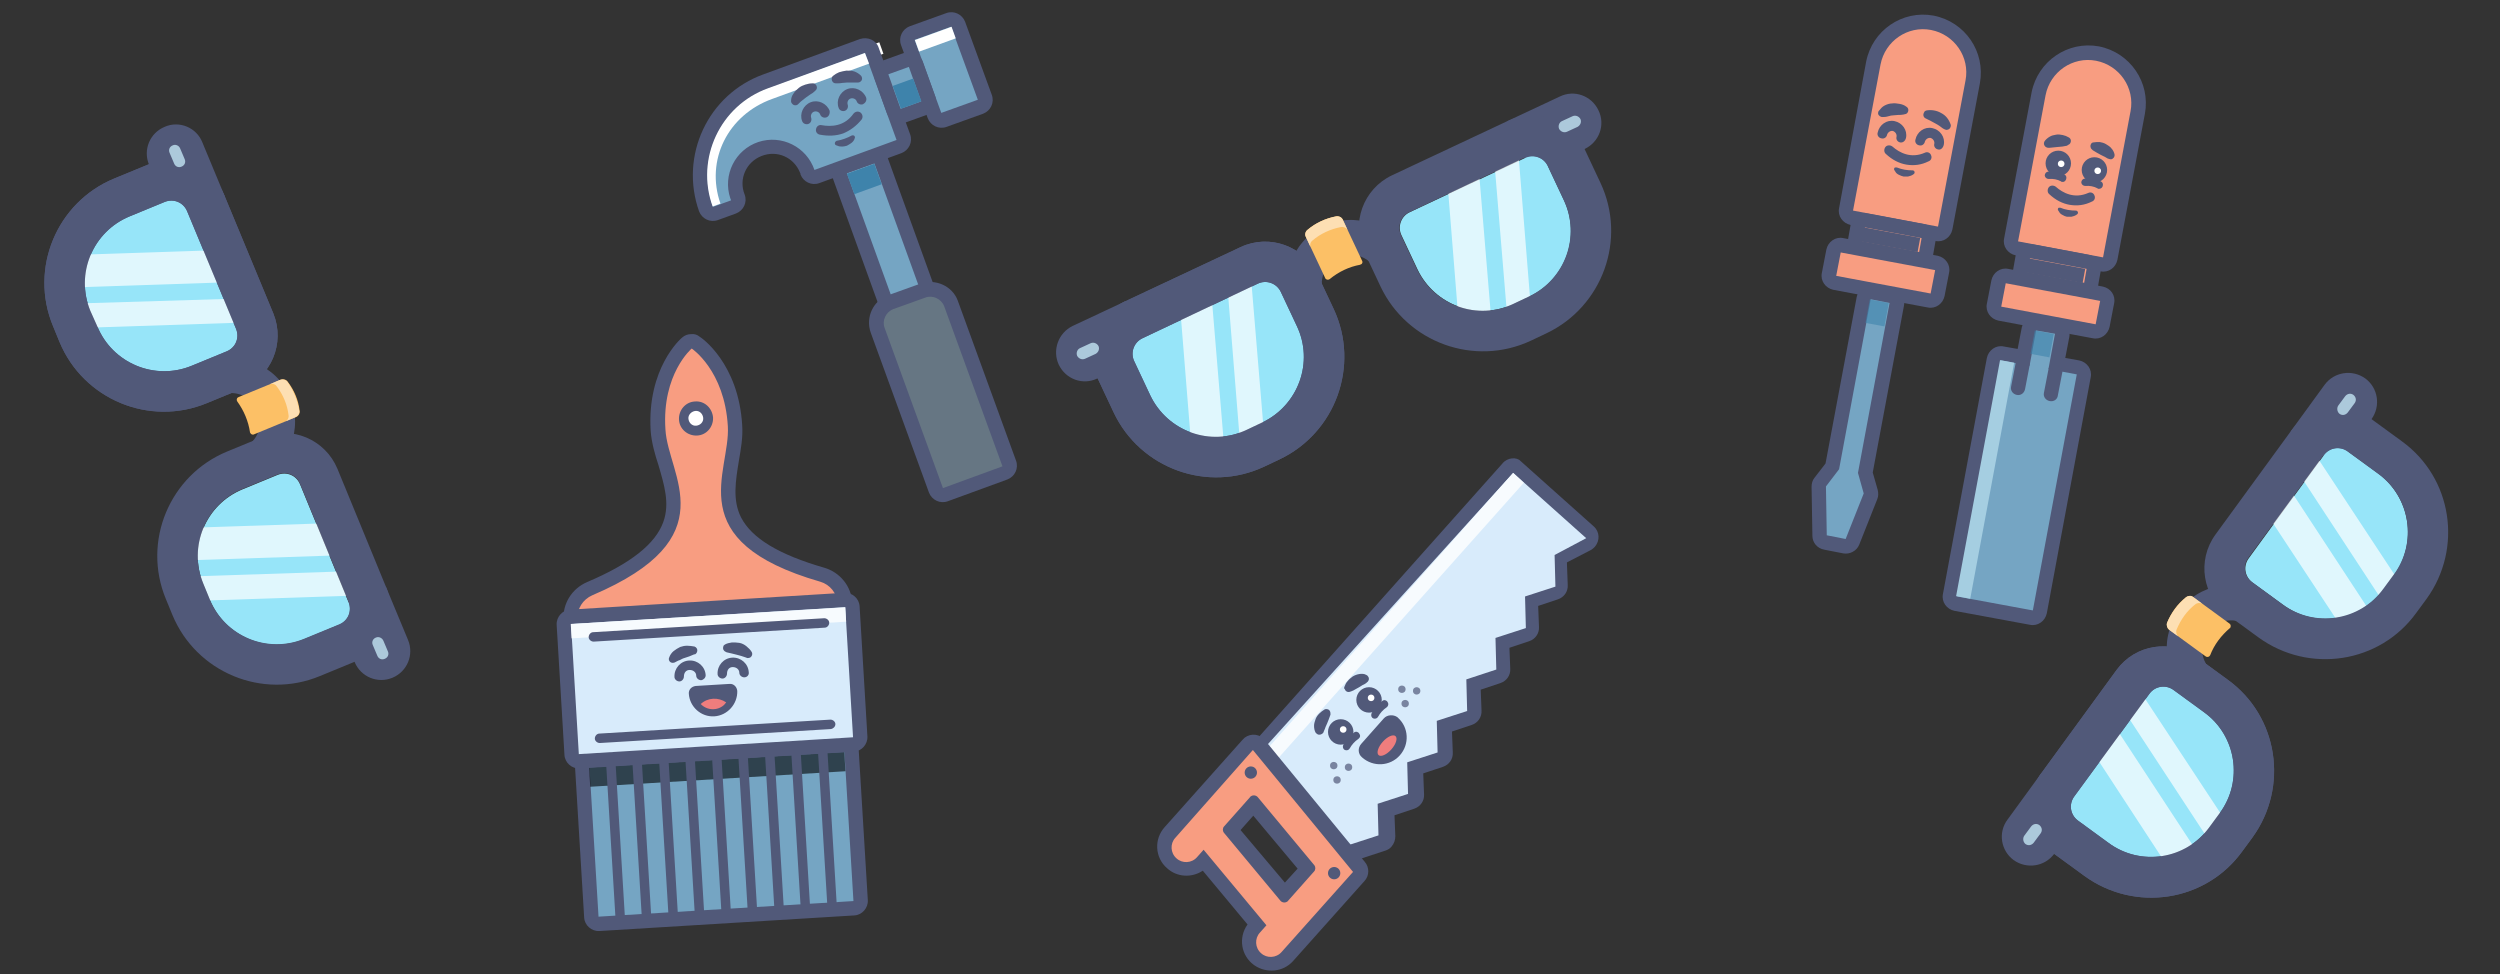 <?xml version="1.0" encoding="utf-8"?>
<!-- Generator: Adobe Illustrator 25.0.1, SVG Export Plug-In . SVG Version: 6.00 Build 0)  -->
<svg version="1.1" id="Layer_1" xmlns="http://www.w3.org/2000/svg" xmlns:xlink="http://www.w3.org/1999/xlink" x="0px" y="0px"
	 viewBox="0 0 609 237.3" style="enable-background:new 0 0 609 237.3;" xml:space="preserve">
<rect x="0" y="0" width="609" height="237.3" fill="#333333" stroke="none"/>
<style type="text/css">
	.st0{fill:#F89D81;}
	.st1{fill:#515979;}
	.st2{fill:#75A5C3;}
	.st3{opacity:0.6;}
	.st4{fill:#D8EBFB;}
	.st5{fill:#F7FBFE;}
	.st6{fill:#FFFFFF;}
	.st7{fill:#EF7D7D;}
	.st8{fill:#97E5F9;}
	.st9{opacity:0.7;}
	.st10{fill:#FCC066;}
	.st11{fill:#FDDFB3;}
	.st12{fill:#ACC9DB;}
	.st13{fill:#3E83AB;}
	.st14{fill:#667683;}
	.st15{fill:#A5CEE1;}
</style>
<g>
	<g id="Layer_2_1_">
		<g id="Layer_1-2">
			<g>
				<path class="st0" d="M141.4,161.3c-1,0.1-1.8-0.7-1.9-1.7l-0.5-8.7c-0.2-3.2,1.7-6.2,4.6-7.5c24.5-10.4,21.4-20.7,18.5-30.6
					c-0.8-2.8-1.6-5.4-1.8-8c-0.9-14.3,6.7-21,7.1-21.3c0.6-0.5,1.5-0.6,2.1-0.1c0.4,0.2,8.7,5.9,9.6,20.2c0.2,2.6-0.3,5.3-0.8,8.2
					c-1.7,10.2-3.5,20.8,22,28.2c3.1,0.9,5.3,3.6,5.5,6.8l0.5,8.7c0.1,1-0.7,1.8-1.7,1.9L141.4,161.3z"/>
			</g>
			<g>
				<path class="st1" d="M168.5,84.9c0,0,8,5.3,8.8,18.9c0.7,11.3-11.8,28,22.5,37.9c2.4,0.7,4.1,2.8,4.2,5.3l0.5,8.7l-63.3,3.8
					l-0.5-8.7c-0.2-2.5,1.3-4.8,3.6-5.8c32.9-14,18.4-29.1,17.8-40.4C161.2,91.1,168.5,84.9,168.5,84.9 M168.3,81.4
					c-0.8,0-1.5,0.3-2.1,0.8c-0.4,0.3-8.6,7.5-7.7,22.7c0.2,2.8,1,5.7,1.9,8.4c1.4,4.8,2.8,9.3,1.2,13.8c-1.9,5.4-8,10.2-18.6,14.7
					c-3.7,1.6-6,5.3-5.7,9.2l0.5,8.7c0.1,1.9,1.8,3.4,3.7,3.3l63.3-3.8c1.9-0.1,3.4-1.8,3.3-3.7l-0.5-8.7c-0.2-4-3-7.4-6.8-8.5
					c-11.1-3.2-17.7-7.2-20.3-12.3c-2.1-4.2-1.3-8.9-0.5-13.8c0.5-2.9,1-5.8,0.8-8.6c-0.9-15.2-10-21.4-10.4-21.6
					C169.8,81.5,169.1,81.3,168.3,81.4z"/>
			</g>
			<g>
				<path class="st2" d="M143.4,185.3l62.1-3.8c1-0.1,1.8,0.7,1.9,1.7l2.2,36.3c0.1,1-0.7,1.8-1.7,1.9l-62.1,3.8
					c-1,0.1-1.8-0.7-1.9-1.7l-2.2-36.3C141.7,186.2,142.5,185.3,143.4,185.3z"/>
			</g>
			<g>
				<path class="st1" d="M205.7,183.2l2.2,36.3l-62.1,3.8l-2.2-36.3L205.7,183.2 M205.5,179.7l-62.1,3.8c-1.9,0.1-3.4,1.8-3.3,3.7
					l2.2,36.3c0.1,1.9,1.8,3.4,3.7,3.3l62.1-3.8c1.9-0.1,3.4-1.8,3.3-3.7l-2.2-36.3C209.1,181.1,207.4,179.6,205.5,179.7z"/>
			</g>
			<g class="st3">
				<g>
					
						<rect x="143.6" y="185.1" transform="matrix(0.998 -6.063642e-02 6.063642e-02 0.998 -11.046 10.941)" width="62.3" height="4.7"/>
				</g>
			</g>
			<g>
				<path class="st1" d="M176.9,222.7c-0.6,0-1.2-0.5-1.2-1.1l-2.2-36.3c0-0.6,0.5-1.2,1.1-1.2c0.6,0,1.2,0.5,1.2,1.1l2.2,36.3
					C178,222.1,177.5,222.6,176.9,222.7z"/>
			</g>
			<g>
				<path class="st1" d="M170.4,223c-0.6,0-1.2-0.5-1.2-1.1l-2.2-36.3c0-0.6,0.5-1.2,1.1-1.2s1.2,0.5,1.2,1.1l2.2,36.3
					C171.6,222.4,171.1,223,170.4,223z"/>
			</g>
			<g>
				<path class="st1" d="M164,223.4c-0.6,0-1.2-0.5-1.2-1.1l-2.2-36.3c0-0.6,0.5-1.2,1.1-1.2c0.6,0,1.2,0.5,1.2,1.1l2.2,36.3
					C165.1,222.8,164.6,223.4,164,223.4z"/>
			</g>
			<g>
				<path class="st1" d="M157.5,223.8c-0.6,0-1.2-0.5-1.2-1.1l-2.2-36.3c0-0.6,0.5-1.2,1.1-1.2s1.2,0.5,1.2,1.1l2.2,36.3
					C158.7,223.2,158.2,223.8,157.5,223.8z"/>
			</g>
			<g>
				<path class="st1" d="M151.1,224.2c-0.6,0-1.2-0.5-1.2-1.1l-2.2-36.3c0-0.6,0.5-1.2,1.1-1.2c0.6,0,1.2,0.5,1.2,1.1l2.2,36.3
					C152.2,223.6,151.7,224.2,151.1,224.2z"/>
			</g>
			<g>
				<path class="st1" d="M183.3,222.3c-0.6,0-1.2-0.5-1.2-1.1l-2.2-36.3c0-0.6,0.5-1.2,1.1-1.2s1.2,0.5,1.2,1.1l2.2,36.3
					C184.5,221.7,184,222.2,183.3,222.3z"/>
			</g>
			<g>
				<path class="st1" d="M189.8,221.9c-0.6,0-1.2-0.5-1.2-1.1l-2.2-36.3c0-0.6,0.5-1.2,1.1-1.2c0.6,0,1.2,0.5,1.2,1.1l2.2,36.3
					C190.9,221.3,190.4,221.8,189.8,221.9z"/>
			</g>
			<g>
				<path class="st1" d="M196.2,221.5c-0.6,0-1.2-0.5-1.2-1.1l-2.2-36.3c0-0.6,0.5-1.2,1.1-1.2s1.2,0.5,1.2,1.1l2.2,36.3
					C197.4,220.9,196.9,221.4,196.2,221.5z"/>
			</g>
			<g>
				<path class="st1" d="M202.7,221.1c-0.6,0-1.2-0.5-1.2-1.1l-2.2-36.3c0-0.6,0.5-1.2,1.1-1.2c0.6,0,1.2,0.5,1.2,1.1l2.2,36.3
					C203.8,220.5,203.3,221,202.7,221.1z"/>
			</g>
			<g>
				<path class="st4" d="M138.9,150.2l66.8-4.1c1-0.1,1.8,0.7,1.9,1.7l1.9,31.7c0.1,1-0.7,1.8-1.7,1.9l-66.8,4.1
					c-1,0.1-1.8-0.7-1.9-1.7l-1.9-31.7C137.2,151.1,138,150.3,138.9,150.2z"/>
			</g>
			<g>
				<path class="st1" d="M205.9,147.9l1.9,31.7l-66.8,4.1l-1.9-31.7L205.9,147.9 M205.7,144.4l-66.8,4.1c-1.9,0.1-3.4,1.8-3.3,3.7
					l0,0l1.9,31.7c0.1,1.9,1.8,3.4,3.7,3.3l66.8-4.1c1.9-0.1,3.4-1.8,3.3-3.7l-1.9-31.7C209.3,145.8,207.6,144.3,205.7,144.4
					L205.7,144.4z"/>
			</g>
			<g>
				
					<rect x="139.1" y="150" transform="matrix(0.998 -6.063642e-02 6.063642e-02 0.998 -8.882 10.743)" class="st5" width="67" height="3.5"/>
			</g>
			<g>
				<path class="st1" d="M200.9,152.9l-56.3,3.4c-0.6,0-1.2-0.5-1.2-1.1s0.5-1.2,1.1-1.2l56.3-3.4c0.6,0,1.2,0.5,1.2,1.1
					C202,152.3,201.5,152.9,200.9,152.9z"/>
			</g>
			<g>
				<path class="st1" d="M202.4,177.6l-56.3,3.4c-0.6,0-1.2-0.5-1.2-1.1c0-0.6,0.5-1.2,1.1-1.2l56.3-3.4c0.6,0,1.2,0.5,1.2,1.1
					S203,177.5,202.4,177.6z"/>
			</g>
			<g>
				<circle class="st6" cx="169.5" cy="101.9" r="2.9"/>
			</g>
			<g>
				<path class="st1" d="M169.4,100.1c1-0.1,1.8,0.7,1.9,1.7s-0.7,1.8-1.7,1.9c-1,0.1-1.8-0.7-1.9-1.7S168.5,100.2,169.4,100.1
					 M169.3,97.8c-2.3,0.1-4,2.1-3.9,4.4c0.1,2.3,2.1,4,4.4,3.9c2.3-0.1,4-2.1,3.9-4.4C173.5,99.4,171.6,97.6,169.3,97.8z"/>
			</g>
			<g>
				<path class="st1" d="M181.3,165c-0.6,0-1.2-0.5-1.2-1.1c0-0.8-0.7-1.4-1.6-1.4s-1.4,0.7-1.4,1.6c0,0.6-0.5,1.2-1.1,1.2
					c-0.6,0-1.2-0.5-1.2-1.1c-0.1-2.1,1.5-3.9,3.6-4c2.1-0.1,3.9,1.5,4,3.6C182.5,164.4,182,165,181.3,165z"/>
			</g>
			<g>
				<path class="st1" d="M170.8,165.7c-0.6,0-1.2-0.5-1.2-1.1c0-0.8-0.7-1.4-1.6-1.4s-1.4,0.7-1.4,1.6c0,0.6-0.5,1.2-1.1,1.2
					s-1.2-0.5-1.2-1.1c-0.1-2.1,1.5-3.9,3.6-4c2.1-0.1,3.9,1.5,4,3.6C171.9,165.1,171.4,165.6,170.8,165.7z"/>
			</g>
			<g>
				<path class="st1" d="M176.6,157c0.5-0.3,1.1-0.4,1.7-0.5c0.6,0,1.2,0,1.8,0.1c0.6,0.1,1.2,0.4,1.7,0.8c0.5,0.4,1,0.9,1.3,1.4
					c0.3,0.5,0.1,1.1-0.4,1.4c-0.2,0.1-0.5,0.1-0.7,0.1l-0.2-0.1c-0.4-0.1-0.8-0.3-1.2-0.4s-0.7-0.2-1.1-0.3l-1.2-0.3
					c-0.4-0.1-0.9-0.2-1.3-0.3l-0.2-0.1c-0.5-0.2-0.8-0.7-0.6-1.3C176.2,157.3,176.4,157.1,176.6,157z"/>
			</g>
			<g>
				<path class="st1" d="M169.1,159.4c-0.4,0.2-0.8,0.3-1.2,0.5l-1.2,0.4c-0.4,0.1-0.7,0.3-1.1,0.5c-0.4,0.1-0.7,0.3-1.1,0.5
					l-0.2,0.1c-0.5,0.2-1.1,0-1.3-0.5c-0.1-0.2-0.1-0.5,0-0.7c0.2-0.6,0.6-1.2,1.1-1.6c0.5-0.4,1-0.7,1.6-1c0.6-0.2,1.1-0.3,1.7-0.3
					c0.6,0,1.2,0.1,1.8,0.2c0.5,0.2,0.8,0.7,0.6,1.3c0,0,0,0,0,0c-0.1,0.3-0.3,0.5-0.5,0.6L169.1,159.4z"/>
			</g>
			<g>
				<path class="st1" d="M177.7,168.4c0.1,2.3-1.6,4.2-3.9,4.4c-2.3,0.1-4.2-1.6-4.4-3.9L177.7,168.4z"/>
				<path class="st1" d="M174,174.5c-3.2,0.2-6-2.3-6.2-5.5c-0.1-1,0.7-1.8,1.7-1.9l8.2-0.5c1-0.1,1.8,0.7,1.9,1.7
					C179.7,171.5,177.2,174.3,174,174.5z M172.2,170.5c0.4,0.3,1,0.5,1.6,0.5c0.6,0,1.1-0.3,1.5-0.7L172.2,170.5z"/>
			</g>
			<g>
				<path class="st7" d="M176.9,171.1c-1.9-1.3-4.5-1.2-6.2,0.4c1.5,1.6,4.1,1.7,5.7,0.2C176.6,171.5,176.7,171.3,176.9,171.1z"/>
			</g>
		</g>
	</g>
</g>
<g>
	<g id="Layer_2_2_">
		<g id="Layer_1-2_1_">
			<g>
				<path class="st1" d="M367.2,29.5l12.8-6c3.5-1.7,7.7-0.2,9.4,3.4l0,0c1.7,3.5,0.2,7.7-3.4,9.4l-12.8,6l0,0L367.2,29.5
					L367.2,29.5z"/>
			</g>
			<g>
				<path class="st1" d="M261.3,79.4l12.8-6l0,0l6,12.8l0,0l-12.8,6c-3.5,1.7-7.7,0.2-9.4-3.4l0,0C256.3,85.3,257.8,81.1,261.3,79.4
					z"/>
			</g>
			<g>
				<path class="st4" d="M307.5,102.9l-3.8,1.8c-8.8,4.2-19.3,0.4-23.5-8.4l-3.9-8.3c-1-2.1-0.1-4.6,2-5.6l28.1-13.2
					c2.1-1,4.6-0.1,5.6,2l3.9,8.3C320.1,88.2,316.3,98.7,307.5,102.9z"/>
			</g>
			<g>
				<path class="st8" d="M372.6,72.2l-3.8,1.8c-8.8,4.2-19.3,0.4-23.5-8.4l-3.9-8.3c-1-2.1-0.1-4.6,2-5.6l28.1-13.2
					c2.1-1,4.6-0.1,5.6,2l3.9,8.3C385.1,57.6,381.4,68.1,372.6,72.2z"/>
			</g>
			<g>
				<path class="st8" d="M305.8,109.2c-11.3,5.3-24.7,0.5-30-10.8l-3.9-8.3c-2.2-4.6-0.2-10,4.4-12.2l28.1-13.2
					c4.6-2.2,10-0.2,12.2,4.4l3.9,8.3c5.3,11.3,0.5,24.7-10.8,30L305.8,109.2z"/>
			</g>
			<g>
				<path class="st1" d="M306.4,69.1c2.1-1,4.6-0.1,5.6,2l3.9,8.3c4.2,8.8,0.4,19.3-8.4,23.5l-3.8,1.8c-8.8,4.2-19.3,0.4-23.5-8.4
					l-3.9-8.3c-1-2.1-0.1-4.6,2-5.6L306.4,69.1 M302.2,60.2l-28.1,13.2c-7,3.3-10.1,11.7-6.7,18.8l3.9,8.3
					c6.5,13.7,22.9,19.6,36.6,13.2l3.8-1.8c13.7-6.5,19.6-22.9,13.2-36.6l-3.9-8.3C317.6,59.9,309.2,56.9,302.2,60.2z"/>
			</g>
			<g class="st9">
				<g>
					<polygon class="st6" points="363.3,78.2 355.6,81.8 352.7,45.7 360.3,42.1 					"/>
				</g>
				<g>
					<polygon class="st6" points="372.8,73.6 367.1,76.4 364.1,40.3 369.9,37.6 					"/>
				</g>
			</g>
			<g class="st9">
				<g>
					<polygon class="st6" points="298.2,108.8 290.5,112.4 287.6,76.4 295.2,72.8 					"/>
				</g>
				<g>
					<polygon class="st6" points="307.8,104.3 302,107 299.1,71 304.8,68.3 					"/>
				</g>
			</g>
			<g>
				<path class="st1" d="M341.1,68.3c-2.1,1-4.6,0.1-5.6-2c-1.6-3.6-5.7-5.2-9.3-3.6c-3.6,1.6-5.2,5.7-3.6,9.3
					c0.1,0.1,0.1,0.3,0.2,0.4c1,2.1,0.1,4.6-2,5.6c-2.1,1-4.6,0.1-5.6-2c-3.8-7.7-0.7-17,7-20.8c7.7-3.8,17-0.7,20.8,7
					c0.1,0.2,0.2,0.4,0.3,0.6C344.1,64.8,343.2,67.3,341.1,68.3z"/>
			</g>
			<g>
				<path class="st1" d="M371.4,38.4c2.1-1,4.6-0.1,5.6,2l3.9,8.3c4.2,8.8,0.4,19.3-8.4,23.5l-3.8,1.8c-8.8,4.2-19.3,0.4-23.5-8.4
					l-3.9-8.3c-1-2.1-0.1-4.6,2-5.6L371.4,38.4 M367.2,29.5l-28.1,13.2c-7,3.3-10.1,11.7-6.7,18.8l3.9,8.3
					c6.5,13.7,22.9,19.6,36.6,13.2l3.8-1.8c13.7-6.5,19.6-22.9,13.2-36.6l-3.9-8.3C382.7,29.2,374.3,26.2,367.2,29.5z"/>
			</g>
			<g>
				<path class="st1" d="M306.4,69.1c2.1-1,4.6-0.1,5.6,2l3.9,8.3c4.2,8.8,0.4,19.3-8.4,23.5l-3.8,1.8c-8.8,4.2-19.3,0.4-23.5-8.4
					l-3.9-8.3c-1-2.1-0.1-4.6,2-5.6L306.4,69.1 M302.2,60.2l-28.1,13.2c-7,3.3-10.1,11.7-6.7,18.8l3.9,8.3
					c6.5,13.7,22.9,19.6,36.6,13.2l3.8-1.8c13.7-6.5,19.6-22.9,13.2-36.6l-3.9-8.3C317.6,59.9,309.2,56.9,302.2,60.2z"/>
			</g>
			<g>
				<path class="st10" d="M331.3,64.5c-2.7,0.5-5.2,1.7-7.4,3.5c-0.3,0.2-0.7,0.2-1-0.1c0-0.1-0.1-0.1-0.1-0.2l-4.7-10
					c-0.3-0.6-0.1-1.3,0.4-1.7c2-1.7,4.4-2.8,7-3.3c0.6-0.1,1.3,0.2,1.6,0.8l4.7,10c0.2,0.3,0.1,0.8-0.3,0.9
					C331.4,64.4,331.4,64.5,331.3,64.5z"/>
			</g>
			<g>
				<path class="st11" d="M325.5,52.7c-2.6,0.5-5,1.6-7,3.3c-0.5,0.4-0.7,1.1-0.4,1.7l1.2,2.6c-0.3-0.6-0.1-1.3,0.4-1.7
					c2-1.7,4.4-2.8,7-3.3c0.6-0.1,1.3,0.2,1.6,0.8l-1.2-2.6C326.8,52.9,326.2,52.6,325.5,52.7z"/>
			</g>
			<g>
				<path class="st12" d="M263.1,84.8l2.6-1.2c0.7-0.3,1.5,0,1.9,0.7l0,0c0.3,0.7,0,1.5-0.7,1.9l-2.6,1.2c-0.7,0.3-1.5,0-1.9-0.7
					l0,0C262.1,86,262.4,85.1,263.1,84.8z"/>
			</g>
			<g>
				<path class="st12" d="M380.5,29.5l2.6-1.2c0.7-0.3,1.5,0,1.9,0.7l0,0c0.3,0.7,0,1.5-0.7,1.9l-2.6,1.2c-0.7,0.3-1.5,0-1.9-0.7
					l0,0C379.5,30.7,379.8,29.8,380.5,29.5z"/>
			</g>
		</g>
	</g>
</g>
<g>
	<g id="Layer_2_3_">
		<g id="Layer_1-2_2_">
			<path class="st1" d="M94,142.9l5.4,13c1.5,3.6-0.2,7.7-3.8,9.2l0,0c-3.6,1.5-7.7-0.2-9.2-3.8l-5.4-13l0,0L94,142.9L94,142.9z"/>
			<path class="st1" d="M49.3,34.7l5.4,13l0,0l-13,5.4l0,0l-5.4-13c-1.5-3.6,0.2-7.7,3.8-9.2l0,0C43.7,29.3,47.9,31.1,49.3,34.7z"/>
			<path class="st4" d="M23.7,79.6L22,75.7c-3.7-9,0.6-19.3,9.6-23l8.5-3.5c2.2-0.9,4.6,0.1,5.5,2.3l11.8,28.7
				c0.9,2.2-0.1,4.6-2.3,5.5l-8.5,3.5C37.7,92.9,27.4,88.6,23.7,79.6z"/>
			<path class="st8" d="M51.1,146.1l-1.6-3.9c-3.7-9,0.6-19.3,9.6-23l8.5-3.5c2.2-0.9,4.6,0.1,5.5,2.3l11.8,28.7
				c0.9,2.2-0.1,4.6-2.3,5.5l-8.5,3.5C65.1,159.4,54.8,155.1,51.1,146.1z"/>
			<path class="st8" d="M17.5,77.6c-4.7-11.5,0.7-24.7,12.2-29.5l8.5-3.5c4.7-1.9,10,0.3,12,5L62,78.3c1.9,4.7-0.3,10-5,12l-8.5,3.5
				C37,98.5,23.9,93,19.1,81.5L17.5,77.6z"/>
			<path class="st1" d="M57.5,80.1c0.9,2.2-0.1,4.6-2.3,5.5l-8.5,3.5c-9,3.7-19.3-0.6-23-9.6L22,75.7c-3.7-9,0.6-19.3,9.6-23
				l8.5-3.5c2.2-0.9,4.6,0.1,5.5,2.3L57.5,80.1 M66.6,76.4L54.7,47.7c-3-7.2-11.2-10.6-18.4-7.7l-8.5,3.5
				c-14,5.8-20.7,21.9-14.9,35.9l1.6,3.9c5.8,14,21.9,20.7,35.9,14.9l8.5-3.5C66.1,91.8,69.5,83.6,66.6,76.4z"/>
			<g class="st9">
				<polygon class="st6" points="45.6,136.5 42.4,128.7 78.5,127.5 81.8,135.3 				"/>
				<polygon class="st6" points="49.7,146.3 47.3,140.4 83.4,139.2 85.8,145.1 				"/>
			</g>
			<g class="st9">
				<polygon class="st6" points="18.2,70 14.9,62.2 51.1,61 54.3,68.8 				"/>
				<polygon class="st6" points="22.2,79.8 19.8,73.9 55.9,72.8 58.4,78.6 				"/>
			</g>
			<path class="st1" d="M56.5,114.9c-0.9-2.2,0.1-4.6,2.3-5.5c3.6-1.4,5.5-5.5,4.1-9.1c-1.4-3.6-5.5-5.5-9.1-4.1
				c-0.1,0-0.3,0.1-0.4,0.2c-2.2,0.9-4.6-0.1-5.5-2.3s0.1-4.6,2.3-5.5c7.9-3.4,17,0.2,20.4,8s-0.2,17-8,20.4
				c-0.2,0.1-0.4,0.2-0.6,0.2C59.9,118,57.4,117,56.5,114.9z"/>
			<path class="st1" d="M84.9,146.6c0.9,2.2-0.1,4.6-2.3,5.5l-8.5,3.5c-9,3.7-19.3-0.6-23-9.6l-1.6-3.9c-3.7-9,0.6-19.3,9.6-23
				l8.5-3.5c2.2-0.9,4.6,0.1,5.5,2.3L84.9,146.6 M94,142.9l-11.8-28.7c-3-7.2-11.2-10.6-18.4-7.7l-8.5,3.5
				c-14,5.8-20.7,21.9-14.9,35.9l1.6,3.9c5.8,14,21.9,20.7,35.9,14.9l8.5-3.5C93.6,158.3,97,150.1,94,142.9z"/>
			<path class="st1" d="M57.5,80.1c0.9,2.2-0.1,4.6-2.3,5.5l-8.5,3.5c-9,3.7-19.3-0.6-23-9.6L22,75.7c-3.7-9,0.6-19.3,9.6-23
				l8.5-3.5c2.2-0.9,4.6,0.1,5.5,2.3L57.5,80.1 M66.6,76.4L54.7,47.7c-3-7.2-11.2-10.6-18.4-7.7l-8.5,3.5
				c-14,5.8-20.7,21.9-14.9,35.9l1.6,3.9c5.8,14,21.9,20.7,35.9,14.9l8.5-3.5C66.1,91.8,69.5,83.6,66.6,76.4z"/>
			<path class="st10" d="M60.9,105.3c-0.4-2.7-1.5-5.3-3.1-7.5c-0.2-0.3-0.2-0.8,0.2-1c0.1,0,0.1-0.1,0.2-0.1l10.2-4.2
				c0.6-0.2,1.3-0.1,1.7,0.5c1.6,2.1,2.6,4.5,2.9,7.1c0.1,0.6-0.3,1.3-0.9,1.5l-10.2,4.2c-0.3,0.2-0.8,0-0.9-0.3
				C60.9,105.4,60.9,105.3,60.9,105.3z"/>
			<path class="st11" d="M72.9,100.1c-0.4-2.6-1.4-5-2.9-7.1c-0.4-0.5-1.1-0.7-1.7-0.5l-2.6,1.1c0.6-0.2,1.3-0.1,1.7,0.5
				c1.6,2.1,2.6,4.5,2.9,7.1c0.1,0.6-0.3,1.3-0.9,1.5l2.6-1.1C72.6,101.3,73,100.7,72.9,100.1z"/>
			<path class="st12" d="M43.9,36.2l1.1,2.6c0.3,0.7,0,1.5-0.8,1.8l0,0c-0.7,0.3-1.5,0-1.8-0.8l-1.1-2.6c-0.3-0.7,0-1.5,0.8-1.8l0,0
				C42.7,35.1,43.6,35.4,43.9,36.2z"/>
			<path class="st12" d="M93.4,156.1l1.1,2.6c0.3,0.7,0,1.5-0.8,1.8l0,0c-0.7,0.3-1.5,0-1.8-0.8l-1.1-2.6c-0.3-0.7,0-1.5,0.8-1.8
				l0,0C92.3,155,93.1,155.4,93.4,156.1z"/>
		</g>
	</g>
</g>
<g>
	<g id="Layer_2_4_">
		<g id="Layer_1-2_3_">
			<path class="st1" d="M558,105.1l8.3-11.4c2.3-3.1,6.7-3.8,9.9-1.5l0,0c3.1,2.3,3.8,6.7,1.5,9.9l-8.3,11.4l0,0L558,105.1
				L558,105.1z"/>
			<path class="st1" d="M489,199.7l8.3-11.4l0,0l11.4,8.3l0,0l-8.3,11.4c-2.3,3.1-6.7,3.8-9.9,1.5l0,0
				C487.4,207.2,486.7,202.8,489,199.7z"/>
			<path class="st4" d="M540.7,198.2l-2.5,3.4c-5.7,7.9-16.8,9.6-24.6,3.8l-7.4-5.4c-1.9-1.4-2.3-4-0.9-5.9l18.3-25.1
				c1.4-1.9,4-2.3,5.9-0.9l7.4,5.4C544.7,179.3,546.5,190.3,540.7,198.2z"/>
			<path class="st8" d="M583.2,140.1l-2.5,3.4c-5.7,7.9-16.8,9.6-24.6,3.8l-7.4-5.4c-1.9-1.4-2.3-4-0.9-5.9l18.3-25.1
				c1.4-1.9,4-2.3,5.9-0.9l7.4,5.4C587.2,121.2,588.9,132.2,583.2,140.1z"/>
			<path class="st8" d="M542.2,204.5c-7.4,10.1-21.5,12.3-31.5,4.9l-7.4-5.4c-4.1-3-5-8.7-2-12.8l18.3-25.1c3-4.1,8.7-5,12.8-2
				l7.4,5.4c10.1,7.4,12.3,21.5,4.9,31.5L542.2,204.5z"/>
			<path class="st1" d="M523.6,169c1.4-1.9,4-2.3,5.9-0.9l7.4,5.4c7.9,5.7,9.6,16.8,3.8,24.6l-2.5,3.4c-5.7,7.9-16.8,9.6-24.6,3.8
				l-7.4-5.4c-1.9-1.4-2.3-4-0.9-5.9L523.6,169 M515.6,163.2l-18.3,25.1c-4.6,6.3-3.2,15.1,3.1,19.7l7.4,5.4
				c12.3,8.9,29.5,6.3,38.4-6l2.5-3.4c8.9-12.3,6.3-29.5-6-38.4l-7.4-5.4C529,155.6,520.2,156.9,515.6,163.2z"/>
			<g class="st9">
				<polygon class="st6" points="577.8,149.7 572.9,156.6 553,126.4 558,119.5 				"/>
				<polygon class="st6" points="584.1,141.2 580.3,146.3 560.5,116.1 564.2,111 				"/>
			</g>
			<g class="st9">
				<polygon class="st6" points="535.4,207.8 530.4,214.7 510.6,184.4 515.6,177.6 				"/>
				<polygon class="st6" points="541.7,199.3 537.9,204.4 518.1,174.2 521.8,169.1 				"/>
			</g>
			<path class="st1" d="M553.7,151.7c-1.4,1.9-4,2.3-5.9,0.9c-3.1-2.4-7.5-1.8-9.9,1.2c-2.4,3.1-1.8,7.5,1.2,9.9
				c0.1,0.1,0.2,0.2,0.3,0.2c1.9,1.4,2.3,4,0.9,5.9c-1.4,1.9-4,2.3-5.9,0.9c-7-4.9-8.7-14.6-3.8-21.6c4.9-7,14.6-8.7,21.6-3.8
				c0.2,0.1,0.3,0.2,0.5,0.4C554.6,147.2,555.1,149.8,553.7,151.7z"/>
			<path class="st1" d="M566,110.9c1.4-1.9,4-2.3,5.9-0.9l7.4,5.4c7.9,5.7,9.6,16.8,3.8,24.6l-2.5,3.4c-5.7,7.9-16.8,9.6-24.6,3.8
				l-7.4-5.4c-1.9-1.4-2.3-4-0.9-5.9L566,110.9 M558,105.1l-18.3,25.1c-4.6,6.3-3.2,15.1,3.1,19.7l7.4,5.4c12.3,8.9,29.5,6.3,38.4-6
				l2.5-3.4c8.9-12.3,6.3-29.5-6-38.4l-7.4-5.4C571.4,97.5,562.6,98.8,558,105.1z"/>
			<path class="st1" d="M523.6,169c1.4-1.9,4-2.3,5.9-0.9l7.4,5.4c7.9,5.7,9.6,16.8,3.8,24.6l-2.5,3.4c-5.7,7.9-16.8,9.6-24.6,3.8
				l-7.4-5.4c-1.9-1.4-2.3-4-0.9-5.9L523.6,169 M515.6,163.2l-18.3,25.1c-4.6,6.3-3.2,15.1,3.1,19.7l7.4,5.4
				c12.3,8.9,29.5,6.3,38.4-6l2.5-3.4c8.9-12.3,6.3-29.5-6-38.4l-7.4-5.4C529,155.6,520.2,156.9,515.6,163.2z"/>
			<path class="st10" d="M543.2,153c-2.1,1.8-3.8,4-4.8,6.6c-0.2,0.4-0.6,0.5-0.9,0.4c-0.1,0-0.1-0.1-0.2-0.1l-8.9-6.5
				c-0.5-0.4-0.7-1.1-0.5-1.7c1-2.4,2.5-4.6,4.6-6.2c0.5-0.4,1.2-0.4,1.7-0.1l8.9,6.5c0.3,0.2,0.4,0.6,0.2,1
				C543.3,152.9,543.3,153,543.2,153z"/>
			<path class="st11" d="M532.5,145.5c-2,1.7-3.6,3.8-4.6,6.2c-0.2,0.6,0,1.3,0.5,1.7l2.3,1.7c-0.5-0.4-0.7-1.1-0.5-1.7
				c1-2.4,2.5-4.6,4.6-6.2c0.5-0.4,1.2-0.4,1.7-0.1l-2.3-1.7C533.8,145,533,145.1,532.5,145.5z"/>
			<path class="st12" d="M493.1,203.6l1.7-2.3c0.5-0.6,1.3-0.8,2-0.3l0,0c0.6,0.5,0.8,1.3,0.3,2l-1.7,2.3c-0.5,0.6-1.3,0.8-2,0.3
				l0,0C492.8,205.1,492.7,204.2,493.1,203.6z"/>
			<path class="st12" d="M569.6,98.8l1.7-2.3c0.5-0.6,1.3-0.8,2-0.3l0,0c0.6,0.5,0.8,1.3,0.3,2l-1.7,2.3c-0.5,0.6-1.3,0.8-2,0.3l0,0
				C569.3,100.3,569.2,99.4,569.6,98.8z"/>
		</g>
	</g>
</g>
<g>
	<g id="Layer_2_5_">
		<g id="Layer_1-2_4_">
			<g>
				<path class="st6" d="M193.2,21.1l22-8l-1-2.8l-23.4,8.5c-12.9,4.7-19.6,19-14.9,31.9l1.5-0.6C174.6,37.9,181.4,25.4,193.2,21.1z
					"/>
			</g>
			<g>
				<path class="st2" d="M205.7,40.6l6.7-2.4c0.9-0.3,1.9,0.1,2.3,1.1l11.9,32.9c0.3,0.9-0.1,1.9-1.1,2.3l-6.7,2.4
					c-0.9,0.3-1.9-0.1-2.3-1.1l-11.9-32.9C204.3,41.9,204.7,40.9,205.7,40.6z"/>
			</g>
			<g>
				<path class="st1" d="M213,39.8l11.9,32.9l-6.7,2.4l-11.9-32.9L213,39.8 M211.7,36.5l-6.7,2.4c-1.8,0.7-2.8,2.7-2.1,4.6
					l11.9,32.9c0.7,1.8,2.7,2.8,4.6,2.1l6.7-2.4c1.8-0.7,2.8-2.7,2.1-4.6l-11.9-32.9C215.6,36.8,213.6,35.8,211.7,36.5z"/>
			</g>
			<g>
				<g>
					<rect x="207" y="40.9" transform="matrix(0.94 -0.341 0.341 0.94 -2.218 74.462)" class="st13" width="7.1" height="5.3"/>
				</g>
			</g>
			<g>
				<path class="st2" d="M199,43c-0.9,0.3-1.9-0.1-2.3-1.1c-1.6-4.7-6.7-7.3-11.4-5.7c-4.7,1.6-7.3,6.7-5.7,11.4
					c0,0.1,0.1,0.3,0.2,0.4c0.3,0.9-0.1,1.9-1.1,2.3l-4.4,1.6c-0.9,0.3-1.9-0.1-2.3-1.1c-4.6-12.6,1.9-26.5,14.5-31.1l23.6-8.6
					c0.9-0.3,1.9,0.1,2.3,1.1l7.7,21.2c0.3,0.9-0.1,1.9-1.1,2.3L199,43z"/>
			</g>
			<g>
				<path class="st1" d="M210.7,12.9l7.7,21.2l-20,7.3c-1.9-5.6-8-8.7-13.7-6.8c-5.6,1.9-8.7,8-6.8,13.7c0.1,0.2,0.1,0.3,0.2,0.5
					l-4.4,1.6c-4.2-11.7,1.8-24.6,13.5-28.8L210.7,12.9 M209.5,9.5L186,18.1C172.4,23,165.5,38,170.3,51.5c0.7,1.8,2.7,2.8,4.6,2.1
					l4.4-1.6c1.8-0.7,2.8-2.7,2.1-4.6c-1.5-3.7,0.3-7.9,4.1-9.4s7.9,0.3,9.4,4.1c0.1,0.1,0.1,0.3,0.1,0.4c0.7,1.8,2.7,2.8,4.6,2.1
					l20-7.3c1.8-0.7,2.8-2.7,2.1-4.6l-7.7-21.2C213.4,9.8,211.4,8.9,209.5,9.5z"/>
			</g>
			<g>
				<path class="st6" d="M188.1,24.1l23.6-8.6l-1-2.6l-23.6,8.6c-11.7,4.2-17.7,17.2-13.5,28.8l1.9-0.7
					C171.8,39,177.3,28,188.1,24.1z"/>
			</g>
			<g>
				<path class="st14" d="M230.3,120.5c-0.9,0.3-1.9-0.1-2.3-1.1l-14.2-39c-1-2.8,0.4-5.8,3.2-6.8l7.8-2.8c2.8-1,5.8,0.4,6.8,3.2
					l14.2,39c0.3,0.9-0.1,1.9-1.1,2.3L230.3,120.5z"/>
			</g>
			<g>
				<path class="st1" d="M225.4,72.5c1.8-0.7,3.9,0.3,4.6,2.1l14.2,39l-14.5,5.3l-14.2-39c-0.7-1.8,0.3-3.9,2.1-4.6L225.4,72.5
					 M224.2,69.1l-7.8,2.8c-3.7,1.3-5.6,5.4-4.3,9.1l14.2,39c0.7,1.8,2.7,2.8,4.6,2.1l14.5-5.3c1.8-0.7,2.8-2.7,2.1-4.6l-14.2-39
					C232,69.7,227.9,67.8,224.2,69.1z"/>
			</g>
			<g>
				<path class="st2" d="M222.2,8.1l8.9-3.2c0.9-0.3,1.9,0.1,2.3,1.1l6.5,17.8c0.3,0.9-0.1,1.9-1.1,2.3l-8.9,3.2
					c-0.9,0.3-1.9-0.1-2.3-1.1l-6.5-17.8C220.8,9.4,221.3,8.4,222.2,8.1z"/>
			</g>
			<g>
				<path class="st1" d="M231.7,6.5l6.5,17.8l-8.9,3.2l-6.5-17.8L231.7,6.5 M230.5,3.2l-8.9,3.2c-1.8,0.7-2.8,2.7-2.1,4.6l6.5,17.8
					c0.7,1.8,2.7,2.8,4.6,2.1l8.9-3.2c1.8-0.7,2.8-2.7,2.1-4.6l-6.5-17.8C234.4,3.5,232.4,2.5,230.5,3.2z"/>
			</g>
			<g>
				<rect x="223.1" y="8" transform="matrix(0.94 -0.341 0.341 0.94 10.425 78.316)" class="st6" width="9.5" height="3"/>
			</g>
			<g>
				<path class="st2" d="M215.8,16.4l5-1.8c0.9-0.3,1.9,0.1,2.3,1.1l3,8.4c0.3,0.9-0.1,1.9-1.1,2.3l-5,1.8c-0.9,0.3-1.9-0.1-2.3-1.1
					l-3-8.4C214.4,17.8,214.9,16.7,215.8,16.4z"/>
			</g>
			<g>
				<path class="st1" d="M221.4,16.3l3,8.4l-5,1.8l-3-8.4L221.4,16.3 M220.2,12.9l-5,1.8c-1.8,0.7-2.8,2.7-2.1,4.6l3,8.4
					c0.7,1.8,2.7,2.8,4.6,2.1l5-1.8c1.8-0.7,2.8-2.7,2.1-4.6l-3-8.4C224.1,13.2,222,12.2,220.2,12.9z"/>
			</g>
			<g>
				<g>
					
						<rect x="218.3" y="19.8" transform="matrix(0.94 -0.341 0.341 0.94 5.505 76.766)" class="st13" width="5.3" height="5.9"/>
				</g>
			</g>
			<g>
				<path class="st1" d="M210.2,25.4c-0.6,0.2-1.3-0.1-1.5-0.7c-0.2-0.6-0.9-0.9-1.5-0.7c-0.6,0.2-0.9,0.9-0.7,1.5
					c0.2,0.6-0.1,1.3-0.7,1.5c-0.6,0.2-1.3-0.1-1.5-0.7c-0.7-1.8,0.3-3.9,2.1-4.6c1.8-0.7,3.9,0.3,4.6,2.1
					C211.2,24.5,210.8,25.1,210.2,25.4z"/>
			</g>
			<g>
				<path class="st1" d="M201.3,28.6c-0.6,0.2-1.3-0.1-1.5-0.7c-0.2-0.6-0.9-0.9-1.5-0.7c-0.6,0.2-0.9,0.9-0.7,1.5
					c0.2,0.6-0.1,1.3-0.7,1.5c-0.6,0.2-1.3-0.1-1.5-0.7c-0.7-1.8,0.3-3.9,2.1-4.6c1.8-0.7,3.9,0.3,4.6,2.1
					C202.2,27.7,201.9,28.4,201.3,28.6z"/>
			</g>
			<g>
				<path class="st1" d="M202.9,18.5c0.5-0.4,1-0.7,1.5-0.9c0.6-0.2,1.2-0.3,1.8-0.4c0.6,0,1.3,0,1.9,0.2c0.6,0.2,1.2,0.6,1.6,1
					c0.4,0.4,0.4,1.1,0,1.4c-0.2,0.2-0.4,0.3-0.7,0.3l-0.2,0c-0.5,0-0.8,0-1.2,0c-0.4,0-0.8,0-1.2,0l-1.2,0.1
					c-0.4,0.1-0.9,0.1-1.3,0.1l-0.3,0c-0.6,0-1-0.5-1-1C202.6,18.9,202.7,18.7,202.9,18.5z"/>
			</g>
			<g>
				<path class="st1" d="M198.5,22.2c-0.3,0.3-0.7,0.6-1.1,0.8l-1,0.7c-0.3,0.2-0.6,0.5-0.9,0.7c-0.3,0.2-0.6,0.5-0.9,0.8l-0.2,0.2
					c-0.4,0.4-1.1,0.3-1.4-0.1c0,0,0,0,0,0c-0.2-0.2-0.3-0.4-0.3-0.7c0-0.7,0.2-1.3,0.6-1.8c0.3-0.5,0.8-1,1.3-1.4
					c0.5-0.4,1-0.6,1.6-0.8c0.6-0.2,1.2-0.3,1.8-0.3c0.6,0,1,0.5,1,1c0,0.3-0.1,0.5-0.3,0.7L198.5,22.2z"/>
			</g>
			<g>
				<path class="st1" d="M205.4,32.5c-1.7,0.6-3.6,0.7-5.7,0.3c-0.6-0.1-1.1-0.7-0.9-1.4c0.1-0.6,0.7-1.1,1.4-0.9
					c2.3,0.4,5.5,0.3,7.7-2.8c0.4-0.5,1.1-0.7,1.7-0.3c0.5,0.4,0.7,1.1,0.3,1.7C208.6,30.7,207.1,31.8,205.4,32.5z"/>
			</g>
			<g>
				<path class="st1" d="M203.8,34.3c1.3-0.2,2.6-0.7,3.7-1.3c0.3-0.1,0.6,0,0.7,0.2c0.1,0.2,0.1,0.3,0,0.5l-0.1,0.3
					c-0.2,0.4-0.5,0.7-0.8,0.9c-0.3,0.2-0.6,0.4-1,0.6c-0.4,0.1-0.7,0.2-1.1,0.2c-0.4,0-0.8,0-1.2-0.2l-0.3-0.1
					c-0.3-0.1-0.4-0.4-0.3-0.7C203.5,34.5,203.6,34.4,203.8,34.3z"/>
			</g>
		</g>
	</g>
</g>
<g>
	<g id="Layer_2_6_">
		<g id="Layer_1-2_5_">
			<g>
				<path class="st4" d="M337.6,205c-0.2,0.2-0.5,0.4-0.8,0.5l-6.9,2.3l-5.3,6.3c-0.6,0.7-1.8,0.8-2.5,0.2c-0.1-0.1-0.1-0.1-0.2-0.2
					l-20.2-24.3c-0.6-0.7-0.5-1.7,0.1-2.3l65.4-73.4c0.7-0.7,1.8-0.8,2.5-0.1l17.8,15.9c0.7,0.7,0.8,1.8,0.1,2.5
					c-0.1,0.2-0.3,0.3-0.5,0.4l-6.8,3.5l0.2,6.6c0,0.5-0.1,0.9-0.5,1.2c-0.2,0.2-0.5,0.4-0.8,0.5l-6.1,2l0.2,6.4
					c0,0.5-0.1,0.9-0.4,1.2c-0.2,0.2-0.5,0.4-0.8,0.5l-6.1,2l0.2,6.4c0,0.8-0.5,1.5-1.2,1.7l-6.1,2l0.2,6.4c0,0.5-0.1,0.9-0.5,1.2
					c-0.2,0.2-0.5,0.4-0.8,0.5l-6.1,2l0.2,6.4c0,0.8-0.5,1.5-1.2,1.7l-6.1,2l0.2,6.4c0,0.5-0.1,0.9-0.4,1.2
					c-0.2,0.2-0.5,0.4-0.8,0.5l-6.1,2l0.2,6.4C338,204.3,337.9,204.7,337.6,205z"/>
			</g>
			<g>
				<path class="st1" d="M368.6,115.2l17.8,15.9l-7.7,4.1l0.2,7.7l-7.4,2.4l0.2,7.7l-7.4,2.4l0.2,7.7l-7.3,2.4l0.2,7.7l-7.4,2.4
					l0.2,7.7l-7.4,2.4l0.2,7.7l-7.4,2.4l0.2,7.7l-7.4,2.4l-5.6,6.6l-20.2-24.3L368.6,115.2 M366,112.9l-65.4,73.4
					c-1.2,1.3-1.2,3.3-0.1,4.6l20.2,24.3c1.3,1.5,3.5,1.7,5,0.5c0.1-0.1,0.3-0.2,0.4-0.4l0.1-0.1l4.9-5.9l6.4-2.1
					c0.6-0.2,1.1-0.5,1.5-1c0.6-0.7,0.9-1.6,0.9-2.5l-0.2-5.1l4.8-1.6c1.5-0.5,2.5-1.9,2.4-3.5l-0.2-5.1l4.8-1.6
					c1.5-0.5,2.5-1.9,2.4-3.5l-0.2-5.1l4.8-1.6c1.5-0.5,2.5-1.9,2.4-3.5l-0.2-5.1l4.8-1.6c1.5-0.5,2.5-1.9,2.4-3.5l-0.2-5.1l4.8-1.6
					c1.5-0.5,2.5-1.9,2.4-3.5l-0.2-5.1l4.8-1.6c1.5-0.5,2.5-1.9,2.4-3.5l-0.2-5.5l5.8-3c0.4-0.2,0.7-0.5,1-0.8
					c1.3-1.5,1.2-3.7-0.3-5l-17.8-15.9C369.5,111.3,367.2,111.4,366,112.9L366,112.9z"/>
			</g>
			<g>
				<polygon class="st5" points="368.6,115.2 303.2,188.6 305.4,191.4 371.2,117.6 				"/>
			</g>
			<g>
				<path class="st0" d="M313.6,233.1c-2,2.2-5.3,2.4-7.5,0.4c-2.2-2-2.4-5.3-0.4-7.5l0.6-0.6l-13-15.7l-0.2,0.2
					c-2,2.2-5.3,2.4-7.5,0.4c-2.2-2-2.4-5.3-0.4-7.5l18.9-21.2c0.6-0.7,1.8-0.8,2.5-0.2c0.1,0.1,0.1,0.1,0.2,0.2l24.4,29.7
					c0.6,0.7,0.5,1.7-0.1,2.3L313.6,233.1z M318.4,211.6L305.3,196l-5.5,6.2l13.1,15.6L318.4,211.6z"/>
			</g>
			<g>
				<path class="st1" d="M305.2,182.7L305.2,182.7 M305.2,182.7l24.4,29.7l-17.4,19.5c-1.3,1.5-3.6,1.6-5,0.3
					c-1.5-1.3-1.6-3.6-0.3-5l1.6-1.8l-15.3-18.4l-1.6,1.8c-1.3,1.5-3.6,1.6-5,0.3c-1.5-1.3-1.6-3.6-0.3-5L305.2,182.7 M313.8,219.4
					l6.3-7.1c0.4-0.4,0.4-1.1,0.1-1.5l-13.8-16.6c-0.4-0.5-1.2-0.6-1.7-0.2c-0.1,0-0.1,0.1-0.2,0.2l-6.3,7.1
					c-0.4,0.4-0.4,1.1-0.1,1.5l13.8,16.6c0.4,0.5,1.2,0.6,1.7,0.2C313.7,219.6,313.7,219.5,313.8,219.4 M302.6,180.3l-18.9,21.2
					c-2.6,2.9-2.4,7.4,0.6,10c2.4,2.2,6,2.4,8.7,0.6l10.9,13.1c-2.3,3.2-1.6,7.6,1.6,9.9c3,2.1,7.1,1.7,9.5-1l17.4-19.5
					c1.2-1.3,1.2-3.3,0.1-4.6l-24.3-29.6c-1.2-1.6-3.4-1.9-5-0.7C302.9,180,302.7,180.2,302.6,180.3z M307.9,185.1L307.9,185.1z
					 M302.2,202.2l3.1-3.5l10.8,12.9L313,215L302.2,202.2L302.2,202.2z"/>
			</g>
			<g>
				<circle class="st1" cx="304.7" cy="188.2" r="1.5"/>
			</g>
			<g>
				<circle class="st1" cx="325" cy="212.7" r="1.5"/>
			</g>
			<g>
				<path class="st1" d="M338,172.1c-0.1,0.1-0.1,0.1-0.2,0.2c-0.9,0.6-1.6,1.4-2.1,2.3c-0.2,0.4-0.7,0.6-1.2,0.4
					c-0.4-0.2-0.6-0.7-0.4-1.2c0.6-1.3,1.6-2.3,2.7-3.1c0.4-0.3,1-0.1,1.2,0.3C338.3,171.4,338.2,171.8,338,172.1z"/>
			</g>
			<g>
				<circle class="st1" cx="333.5" cy="170.5" r="3.1"/>
			</g>
			<g>
				<circle class="st6" cx="334" cy="170" r="0.8"/>
			</g>
			<g>
				<path class="st1" d="M331.1,179.8c-0.1,0.1-0.1,0.1-0.2,0.2c-0.9,0.6-1.6,1.4-2.1,2.3c-0.2,0.4-0.7,0.6-1.2,0.4
					c-0.4-0.2-0.6-0.7-0.4-1.2c0.6-1.3,1.6-2.3,2.7-3.1c0.4-0.3,1-0.1,1.2,0.3C331.4,179.1,331.4,179.5,331.1,179.8z"/>
			</g>
			<g>
				<circle class="st1" cx="326.6" cy="178.3" r="3.1"/>
			</g>
			<g>
				<circle class="st6" cx="327.2" cy="177.7" r="0.8"/>
			</g>
			<g>
				<path class="st1" d="M327.5,167.3c0.2-0.5,0.4-1,0.8-1.4c0.3-0.4,0.8-0.8,1.2-1.1c0.5-0.3,1-0.5,1.6-0.6
					c0.6-0.1,1.2-0.1,1.7,0.2c0.5,0.2,0.8,0.8,0.6,1.3c-0.1,0.2-0.2,0.4-0.4,0.5l-0.2,0.2c-0.3,0.2-0.6,0.4-0.9,0.5l-0.8,0.5
					l-0.9,0.5c-0.3,0.2-0.7,0.4-1,0.5l-0.3,0.1c-0.5,0.2-1.1,0-1.3-0.6C327.4,167.8,327.4,167.5,327.5,167.3z"/>
			</g>
			<g>
				<path class="st1" d="M324.1,174.1c-0.1,0.4-0.3,0.7-0.4,1.1l-0.4,1l-0.4,0.9c-0.1,0.3-0.2,0.6-0.4,1l-0.1,0.3
					c-0.3,0.5-0.9,0.7-1.4,0.5c0,0,0,0,0,0c-0.2-0.1-0.4-0.3-0.5-0.4c-0.3-0.5-0.4-1.1-0.4-1.7c0-0.6,0.2-1.1,0.4-1.7
					c0.2-0.5,0.5-0.9,0.9-1.3c0.4-0.4,0.8-0.7,1.3-1c0.5-0.2,1.1,0,1.3,0.5c0.1,0.2,0.1,0.4,0.1,0.7L324.1,174.1z"/>
			</g>
			<g class="st9">
				<g>
					<circle class="st1" cx="341.5" cy="167.9" r="0.9"/>
				</g>
				<g>
					<circle class="st1" cx="342.3" cy="171.4" r="0.9"/>
				</g>
				<g>
					<circle class="st1" cx="345.1" cy="168.3" r="0.9"/>
				</g>
				<g>
					<circle class="st1" cx="324.9" cy="186.5" r="0.9"/>
				</g>
				<g>
					<circle class="st1" cx="325.7" cy="190" r="0.9"/>
				</g>
				<g>
					<circle class="st1" cx="328.5" cy="186.9" r="0.9"/>
				</g>
			</g>
			<g>
				<path class="st1" d="M340,183.3c-2,2.2-5.3,2.4-7.5,0.4c-0.5-0.4-0.5-1.2-0.1-1.7l5.5-6.2c0.4-0.5,1.2-0.5,1.7-0.1
					C341.8,177.7,342,181.1,340,183.3z"/>
			</g>
			<g>
				<path class="st1" d="M338.8,176.6L338.8,176.6 M338.8,176.6c1.7,1.5,1.9,4.1,0.3,5.9c-1.5,1.7-4.1,1.9-5.9,0.3L338.8,176.6
					 M337.1,175l-5.5,6.2c-0.9,1-0.8,2.5,0.2,3.3c2.7,2.4,6.8,2.2,9.2-0.5c2.4-2.7,2.2-6.8-0.5-9.2l-0.1-0.1
					C339.4,174,337.9,174.1,337.1,175z M340.6,178.2L340.6,178.2z"/>
			</g>
			<g>
				
					<ellipse transform="matrix(0.665 -0.746 0.746 0.665 -22.427 313.09)" class="st7" cx="338.1" cy="181.6" rx="3.1" ry="1.4"/>
			</g>
		</g>
	</g>
</g>
<g>
	<g id="Layer_2_7_">
		<g id="Layer_1-2_6_">
			<g>
				<path class="st2" d="M444.7,132.2c-0.8-0.2-1.4-0.9-1.4-1.7l-0.2-11.9c0-0.4,0.1-0.8,0.4-1.1l2.9-3.8l7.6-41
					c0.2-1,1.1-1.6,2-1.4l4.6,0.9c1,0.2,1.6,1.1,1.4,2l-7.6,41l1.3,4.6c0.1,0.4,0.1,0.8-0.1,1.1l-4.4,11.1c-0.3,0.8-1.1,1.2-1.9,1.1
					L444.7,132.2z"/>
			</g>
			<g>
				<path class="st1" d="M460.3,73.8l-7.7,41.4l1.4,5l-4.4,11.1l-4.6-0.9l-0.2-11.9l3.2-4.2l7.7-41.4L460.3,73.8 M461,70.4l-4.6-0.9
					c-1.9-0.4-3.7,0.9-4.1,2.8l-7.6,40.6l-2.7,3.5c-0.5,0.6-0.7,1.4-0.7,2.2l0.2,11.9c0,1.7,1.2,3.1,2.9,3.4l4.6,0.9
					c1.6,0.3,3.3-0.6,3.9-2.1l4.4-11.1c0.3-0.7,0.3-1.5,0.1-2.3l-1.2-4.2l7.6-40.6C464.2,72.5,462.9,70.7,461,70.4z"/>
			</g>
			<g>
				<path class="st0" d="M451.1,53.1c-1-0.2-1.6-1.1-1.4-2l6.7-35.6c1.2-6.7,7.7-11.1,14.3-9.8c6.7,1.2,11.1,7.7,9.8,14.3l-6.7,35.6
					c-0.2,1-1.1,1.6-2,1.4L451.1,53.1z"/>
			</g>
			<g>
				<path class="st1" d="M470.4,7.3c5.7,1.1,9.5,6.6,8.4,12.3l-6.7,35.6l-20.7-3.9l6.7-35.6C459.2,10,464.7,6.2,470.4,7.3L470.4,7.3
					 M471,3.8L471,3.8c-7.6-1.4-14.9,3.6-16.4,11.2L448,50.7c-0.4,1.9,0.9,3.7,2.8,4.1l20.7,3.9c1.9,0.4,3.7-0.9,4.1-2.8l6.7-35.6
					C483.7,12.6,478.7,5.3,471,3.8z"/>
			</g>
			<g>
				<path class="st1" d="M472.1,36.4c-0.6-0.1-1.1-0.7-0.9-1.4c0.1-0.6-0.3-1.2-0.9-1.4c-0.6-0.1-1.2,0.3-1.4,0.9
					c-0.1,0.6-0.7,1.1-1.4,0.9c-0.6-0.1-1.1-0.7-0.9-1.4c0.4-1.9,2.2-3.2,4.1-2.8c1.9,0.4,3.2,2.2,2.8,4.1
					C473.3,36.1,472.7,36.6,472.1,36.4z"/>
			</g>
			<g>
				<path class="st1" d="M462.9,34.7c-0.6-0.1-1.1-0.7-0.9-1.4c0.1-0.6-0.3-1.2-0.9-1.4c-0.6-0.1-1.2,0.3-1.4,0.9
					c-0.1,0.6-0.7,1.1-1.4,0.9c-0.6-0.1-1.1-0.7-0.9-1.4c0.4-1.9,2.2-3.2,4.1-2.8s3.2,2.2,2.8,4.1C464.1,34.4,463.5,34.8,462.9,34.7
					z"/>
			</g>
			<g>
				<path class="st1" d="M469.3,26.9c0.6-0.1,1.2-0.1,1.8,0c0.6,0.1,1.2,0.3,1.7,0.6c0.6,0.3,1.1,0.7,1.5,1.2
					c0.4,0.5,0.7,1.1,0.9,1.7c0.1,0.5-0.2,1.1-0.8,1.2c-0.2,0.1-0.5,0-0.7-0.1l-0.2-0.1c-0.4-0.2-0.7-0.5-1-0.7
					c-0.3-0.2-0.6-0.4-1-0.6l-1.1-0.6c-0.4-0.2-0.8-0.4-1.2-0.6l-0.2-0.1c-0.5-0.3-0.6-0.9-0.3-1.4C468.8,27.1,469,27,469.3,26.9z"
					/>
			</g>
			<g>
				<path class="st1" d="M463.7,27.9c-0.4,0.1-0.9,0.1-1.3,0.1l-1.2,0.1c-0.4,0-0.8,0.1-1.1,0.2c-0.4,0.1-0.7,0.2-1.2,0.2l-0.2,0
					c-0.5,0.1-1.1-0.3-1.2-0.8c0-0.3,0-0.5,0.2-0.7c0.4-0.5,0.8-1,1.4-1.3c0.6-0.3,1.2-0.5,1.8-0.5c0.6-0.1,1.2,0,1.8,0.1
					c0.6,0.1,1.2,0.3,1.7,0.7c0.5,0.3,0.6,0.9,0.3,1.4c0,0,0,0,0,0c-0.1,0.2-0.4,0.4-0.6,0.4L463.7,27.9z"/>
			</g>
			<g>
				<path class="st1" d="M464.4,40.1c-1.8-0.3-3.5-1.2-5-2.6c-0.5-0.4-0.5-1.2-0.1-1.7c0.4-0.5,1.2-0.5,1.7-0.1
					c1.7,1.5,4.5,3,7.9,1.5c0.6-0.3,1.3,0,1.5,0.6c0.3,0.6,0,1.3-0.6,1.5C468,40.2,466.2,40.4,464.4,40.1z"/>
			</g>
			<g>
				<path class="st1" d="M462.1,40.8c1.2,0.5,2.5,0.7,3.8,0.7c0.3,0,0.5,0.2,0.5,0.5c0,0.2-0.1,0.3-0.2,0.4l-0.3,0.2
					c-0.3,0.2-0.7,0.3-1.1,0.4c-0.4,0-0.8,0-1.1,0c-0.4-0.1-0.7-0.2-1.1-0.4c-0.4-0.2-0.7-0.4-0.9-0.8l-0.2-0.3
					c-0.2-0.2-0.1-0.6,0.1-0.7C461.8,40.8,462,40.8,462.1,40.8z"/>
			</g>
			<g>
				<path class="st0" d="M454.6,53.7l13.8,2.6c1,0.2,1.6,1.1,1.4,2l-0.6,3.4c-0.2,1-1.1,1.6-2,1.4l-13.8-2.6c-1-0.2-1.6-1.1-1.4-2
					l0.6-3.4C452.7,54.2,453.6,53.5,454.6,53.7z"/>
			</g>
			<g>
				<path class="st1" d="M468.1,58l-0.6,3.4l-13.8-2.6l0.6-3.4L468.1,58 M468.7,54.6L454.9,52c-1.9-0.4-3.7,0.9-4.1,2.8l-0.6,3.4
					c-0.4,1.9,0.9,3.7,2.8,4.1l13.8,2.6c1.9,0.4,3.7-0.9,4.1-2.8l0.6-3.4C471.9,56.7,470.6,54.9,468.7,54.6z"/>
			</g>
			<g>
				
					<rect x="459.1" y="51.4" transform="matrix(0.183 -0.983 0.983 0.183 318.822 500.725)" class="st1" width="3.5" height="14"/>
			</g>
			<g>
				<path class="st0" d="M448.7,59.7l23,4.3c1,0.2,1.6,1.1,1.4,2l-1.1,5.7c-0.2,1-1.1,1.6-2,1.4l-23-4.3c-1-0.2-1.6-1.1-1.4-2
					l1.1-5.7C446.8,60.2,447.7,59.6,448.7,59.7z"/>
			</g>
			<g>
				<path class="st1" d="M471.4,65.8l-1.1,5.7l-23-4.3l1.1-5.7L471.4,65.8 M472,62.3L449,58c-1.9-0.4-3.7,0.9-4.1,2.8l-1.1,5.7
					c-0.4,1.9,0.9,3.7,2.8,4.1l23,4.3c1.9,0.4,3.7-0.9,4.1-2.8l1.1-5.7C475.2,64.5,473.9,62.7,472,62.3z"/>
			</g>
			<g class="st3">
				<g>
					
						<rect x="454.6" y="73.9" transform="matrix(0.183 -0.983 0.983 0.183 298.591 512.004)" class="st13" width="5.8" height="4.7"/>
				</g>
			</g>
			<g>
				<path class="st2" d="M476.4,147c-1-0.2-1.6-1.1-1.4-2l10.7-57.5c0.2-1,1.1-1.6,2-1.4l5.2,1l1.3-6.9c0.2-1,1.1-1.6,2-1.4l4.6,0.9
					c1,0.2,1.6,1.1,1.4,2l-1.3,6.9l5.2,1c1,0.2,1.6,1.1,1.4,2L496.9,149c-0.2,1-1.1,1.6-2,1.4L476.4,147z"/>
			</g>
			<g>
				<path class="st1" d="M500.6,81.3l-1.6,8.6l6.9,1.3l-10.7,57.5l-18.4-3.4l10.7-57.5l6.9,1.3l1.6-8.6L500.6,81.3 M501.2,77.9
					l-4.6-0.9c-1.9-0.4-3.7,0.9-4.1,2.8l-1,5.2l-3.4-0.6c-1.9-0.4-3.7,0.9-4.1,2.8l-10.7,57.5c-0.4,1.9,0.9,3.7,2.8,4.1l18.4,3.4
					c1.9,0.4,3.7-0.9,4.1-2.8l10.7-57.5c0.4-1.9-0.9-3.7-2.8-4.1l-3.4-0.6l1-5.2C504.4,80.1,503.1,78.2,501.2,77.9z"/>
			</g>
			<g>
				<path class="st0" d="M491.4,60.6c-1-0.2-1.6-1.1-1.4-2l6.7-35.6c1.2-6.7,7.7-11.1,14.3-9.8c6.7,1.2,11.1,7.7,9.8,14.3L514.1,63
					c-0.2,1-1.1,1.6-2,1.4L491.4,60.6z"/>
			</g>
			<g>
				<path class="st1" d="M510.6,14.8c5.7,1.1,9.5,6.6,8.4,12.3l-6.7,35.6l-20.7-3.9l6.7-35.6C499.4,17.5,504.9,13.7,510.6,14.8
					L510.6,14.8 M511.3,11.3L511.3,11.3c-7.6-1.4-14.9,3.6-16.4,11.2l-6.7,35.6c-0.4,1.9,0.9,3.7,2.8,4.1l20.7,3.9
					c1.9,0.4,3.7-0.9,4.1-2.8l6.7-35.6C523.9,20.1,518.9,12.8,511.3,11.3z"/>
			</g>
			<g>
				<path class="st1" d="M504.2,49.9c-1.8-0.3-3.5-1.2-5-2.6c-0.5-0.4-0.5-1.2-0.1-1.7c0.4-0.5,1.2-0.5,1.7-0.1
					c1.7,1.5,4.5,3,7.9,1.5c0.6-0.3,1.3,0,1.5,0.6c0.3,0.6,0,1.3-0.6,1.5C507.8,50,506,50.2,504.2,49.9z"/>
			</g>
			<g>
				<path class="st1" d="M501.9,50.6c1.2,0.5,2.5,0.7,3.8,0.7c0.3,0,0.5,0.3,0.5,0.5c0,0.2-0.1,0.3-0.2,0.4l-0.3,0.2
					c-0.3,0.2-0.7,0.3-1.1,0.4c-0.4,0-0.8,0-1.1,0c-0.4-0.1-0.7-0.2-1-0.4c-0.4-0.2-0.7-0.4-0.9-0.8l-0.2-0.3
					c-0.2-0.2-0.1-0.6,0.1-0.7C501.6,50.6,501.8,50.6,501.9,50.6z"/>
			</g>
			<g>
				<path class="st0" d="M494.8,61.2l13.8,2.6c1,0.2,1.6,1.1,1.4,2l-0.6,3.4c-0.2,1-1.1,1.6-2,1.4l-13.8-2.6c-1-0.2-1.6-1.1-1.4-2
					l0.6-3.4C493,61.7,493.9,61,494.8,61.2z"/>
			</g>
			<g>
				<path class="st1" d="M508.3,65.5l-0.6,3.4l-13.8-2.6l0.6-3.4L508.3,65.5 M508.9,62.1l-13.8-2.6c-1.9-0.4-3.7,0.9-4.1,2.8
					l-0.6,3.4c-0.4,1.9,0.9,3.7,2.8,4.1l13.8,2.6c1.9,0.4,3.7-0.9,4.1-2.8l0.6-3.4C512.1,64.3,510.8,62.4,508.9,62.1z"/>
			</g>
			<g>
				
					<rect x="499.3" y="58.9" transform="matrix(0.183 -0.983 0.983 0.183 344.289 546.409)" class="st1" width="3.5" height="14"/>
			</g>
			<g>
				<path class="st0" d="M488.9,67.3l23,4.3c1,0.2,1.6,1.1,1.4,2l-1.1,5.7c-0.2,1-1.1,1.6-2,1.4l-23-4.3c-1-0.2-1.6-1.1-1.4-2
					l1.1-5.7C487.1,67.7,488,67.1,488.9,67.3z"/>
			</g>
			<g>
				<path class="st1" d="M511.6,73.3l-1.1,5.7l-23-4.3l1.1-5.7L511.6,73.3 M512.2,69.8l-23-4.3c-1.9-0.4-3.7,0.9-4.1,2.8l-1.1,5.7
					c-0.4,1.9,0.9,3.7,2.8,4.1l23,4.3c1.9,0.4,3.7-0.9,4.1-2.8l1.1-5.7C515.4,72,514.2,70.2,512.2,69.8z"/>
			</g>
			<g class="st3">
				<g>
					
						<rect x="494.8" y="81.4" transform="matrix(0.183 -0.983 0.983 0.183 324.057 557.688)" class="st13" width="5.8" height="4.7"/>
				</g>
			</g>
			<g>
				
					<rect x="454.6" y="115.1" transform="matrix(0.183 -0.983 0.983 0.183 280.17 571.032)" class="st15" width="58.5" height="3.5"/>
			</g>
			<g>
				<path class="st1" d="M511.2,46c-0.1,0-0.2,0-0.2-0.1c-0.9-0.5-2-0.7-3-0.6c-0.5,0-0.9-0.3-1-0.8c0-0.5,0.3-0.9,0.8-1
					c1.4-0.1,2.8,0.1,4,0.7c0.4,0.2,0.6,0.7,0.4,1.2C512,45.9,511.6,46,511.2,46z"/>
			</g>
			<g>
				<circle class="st1" cx="510.2" cy="41.4" r="3.1"/>
			</g>
			<g>
				<circle class="st6" cx="511" cy="41.6" r="0.8"/>
			</g>
			<g>
				<path class="st1" d="M502.3,44.3c-0.1,0-0.2,0-0.2-0.1c-0.9-0.5-2-0.7-3-0.6c-0.5,0-0.9-0.3-1-0.8c0-0.5,0.3-0.9,0.8-1
					c1.4-0.1,2.8,0.1,4,0.7c0.4,0.2,0.6,0.7,0.4,1.2C503.1,44.2,502.7,44.4,502.3,44.3z"/>
			</g>
			<g>
				<circle class="st1" cx="501.4" cy="39.8" r="3.1"/>
			</g>
			<g>
				<circle class="st6" cx="502.1" cy="39.9" r="0.8"/>
			</g>
			<g>
				<path class="st1" d="M509.9,34.7c0.5-0.1,1.1-0.1,1.6-0.1c0.5,0.1,1,0.2,1.5,0.5c0.5,0.3,1,0.6,1.3,1c0.4,0.4,0.7,1,0.8,1.5
					c0.1,0.6-0.3,1.1-0.8,1.2c-0.2,0-0.4,0-0.6-0.1l-0.3-0.1c-0.4-0.2-0.6-0.4-0.9-0.5l-0.8-0.4l-0.9-0.5c-0.3-0.2-0.7-0.4-1-0.6
					l-0.2-0.2c-0.4-0.3-0.5-0.9-0.2-1.4C509.5,34.9,509.7,34.7,509.9,34.7L509.9,34.7z"/>
			</g>
			<g>
				<path class="st1" d="M503.5,35.5c-0.4,0.1-0.7,0.1-1.1,0.2l-1.1,0.1l-1,0.1c-0.3,0-0.6,0.1-1,0.1l-0.3,0c-0.6,0-1-0.4-1.1-0.9
					c0-0.2,0-0.4,0.1-0.6c0.3-0.5,0.8-0.9,1.3-1.2c0.5-0.3,1-0.4,1.6-0.5c0.5-0.1,1.1,0,1.6,0.1c0.5,0.1,1,0.3,1.5,0.6
					c0.5,0.3,0.6,0.9,0.3,1.4c-0.1,0.2-0.3,0.3-0.5,0.4L503.5,35.5z"/>
			</g>
			<g>
				<path class="st1" d="M499.3,97.7c-1-0.2-1.6-1.1-1.4-2l1.1-5.7c0.2-1,1.1-1.6,2-1.4c1,0.2,1.6,1.1,1.4,2l-1.1,5.7
					C501.2,97.3,500.3,97.9,499.3,97.7z"/>
			</g>
			<g>
				<path class="st1" d="M491.3,96.2c-1-0.2-1.6-1.1-1.4-2l1.1-5.7c0.2-1,1.1-1.6,2-1.4c1,0.2,1.6,1.1,1.4,2l-1.1,5.7
					C493.1,95.8,492.2,96.4,491.3,96.2z"/>
			</g>
		</g>
	</g>
</g>
</svg>
